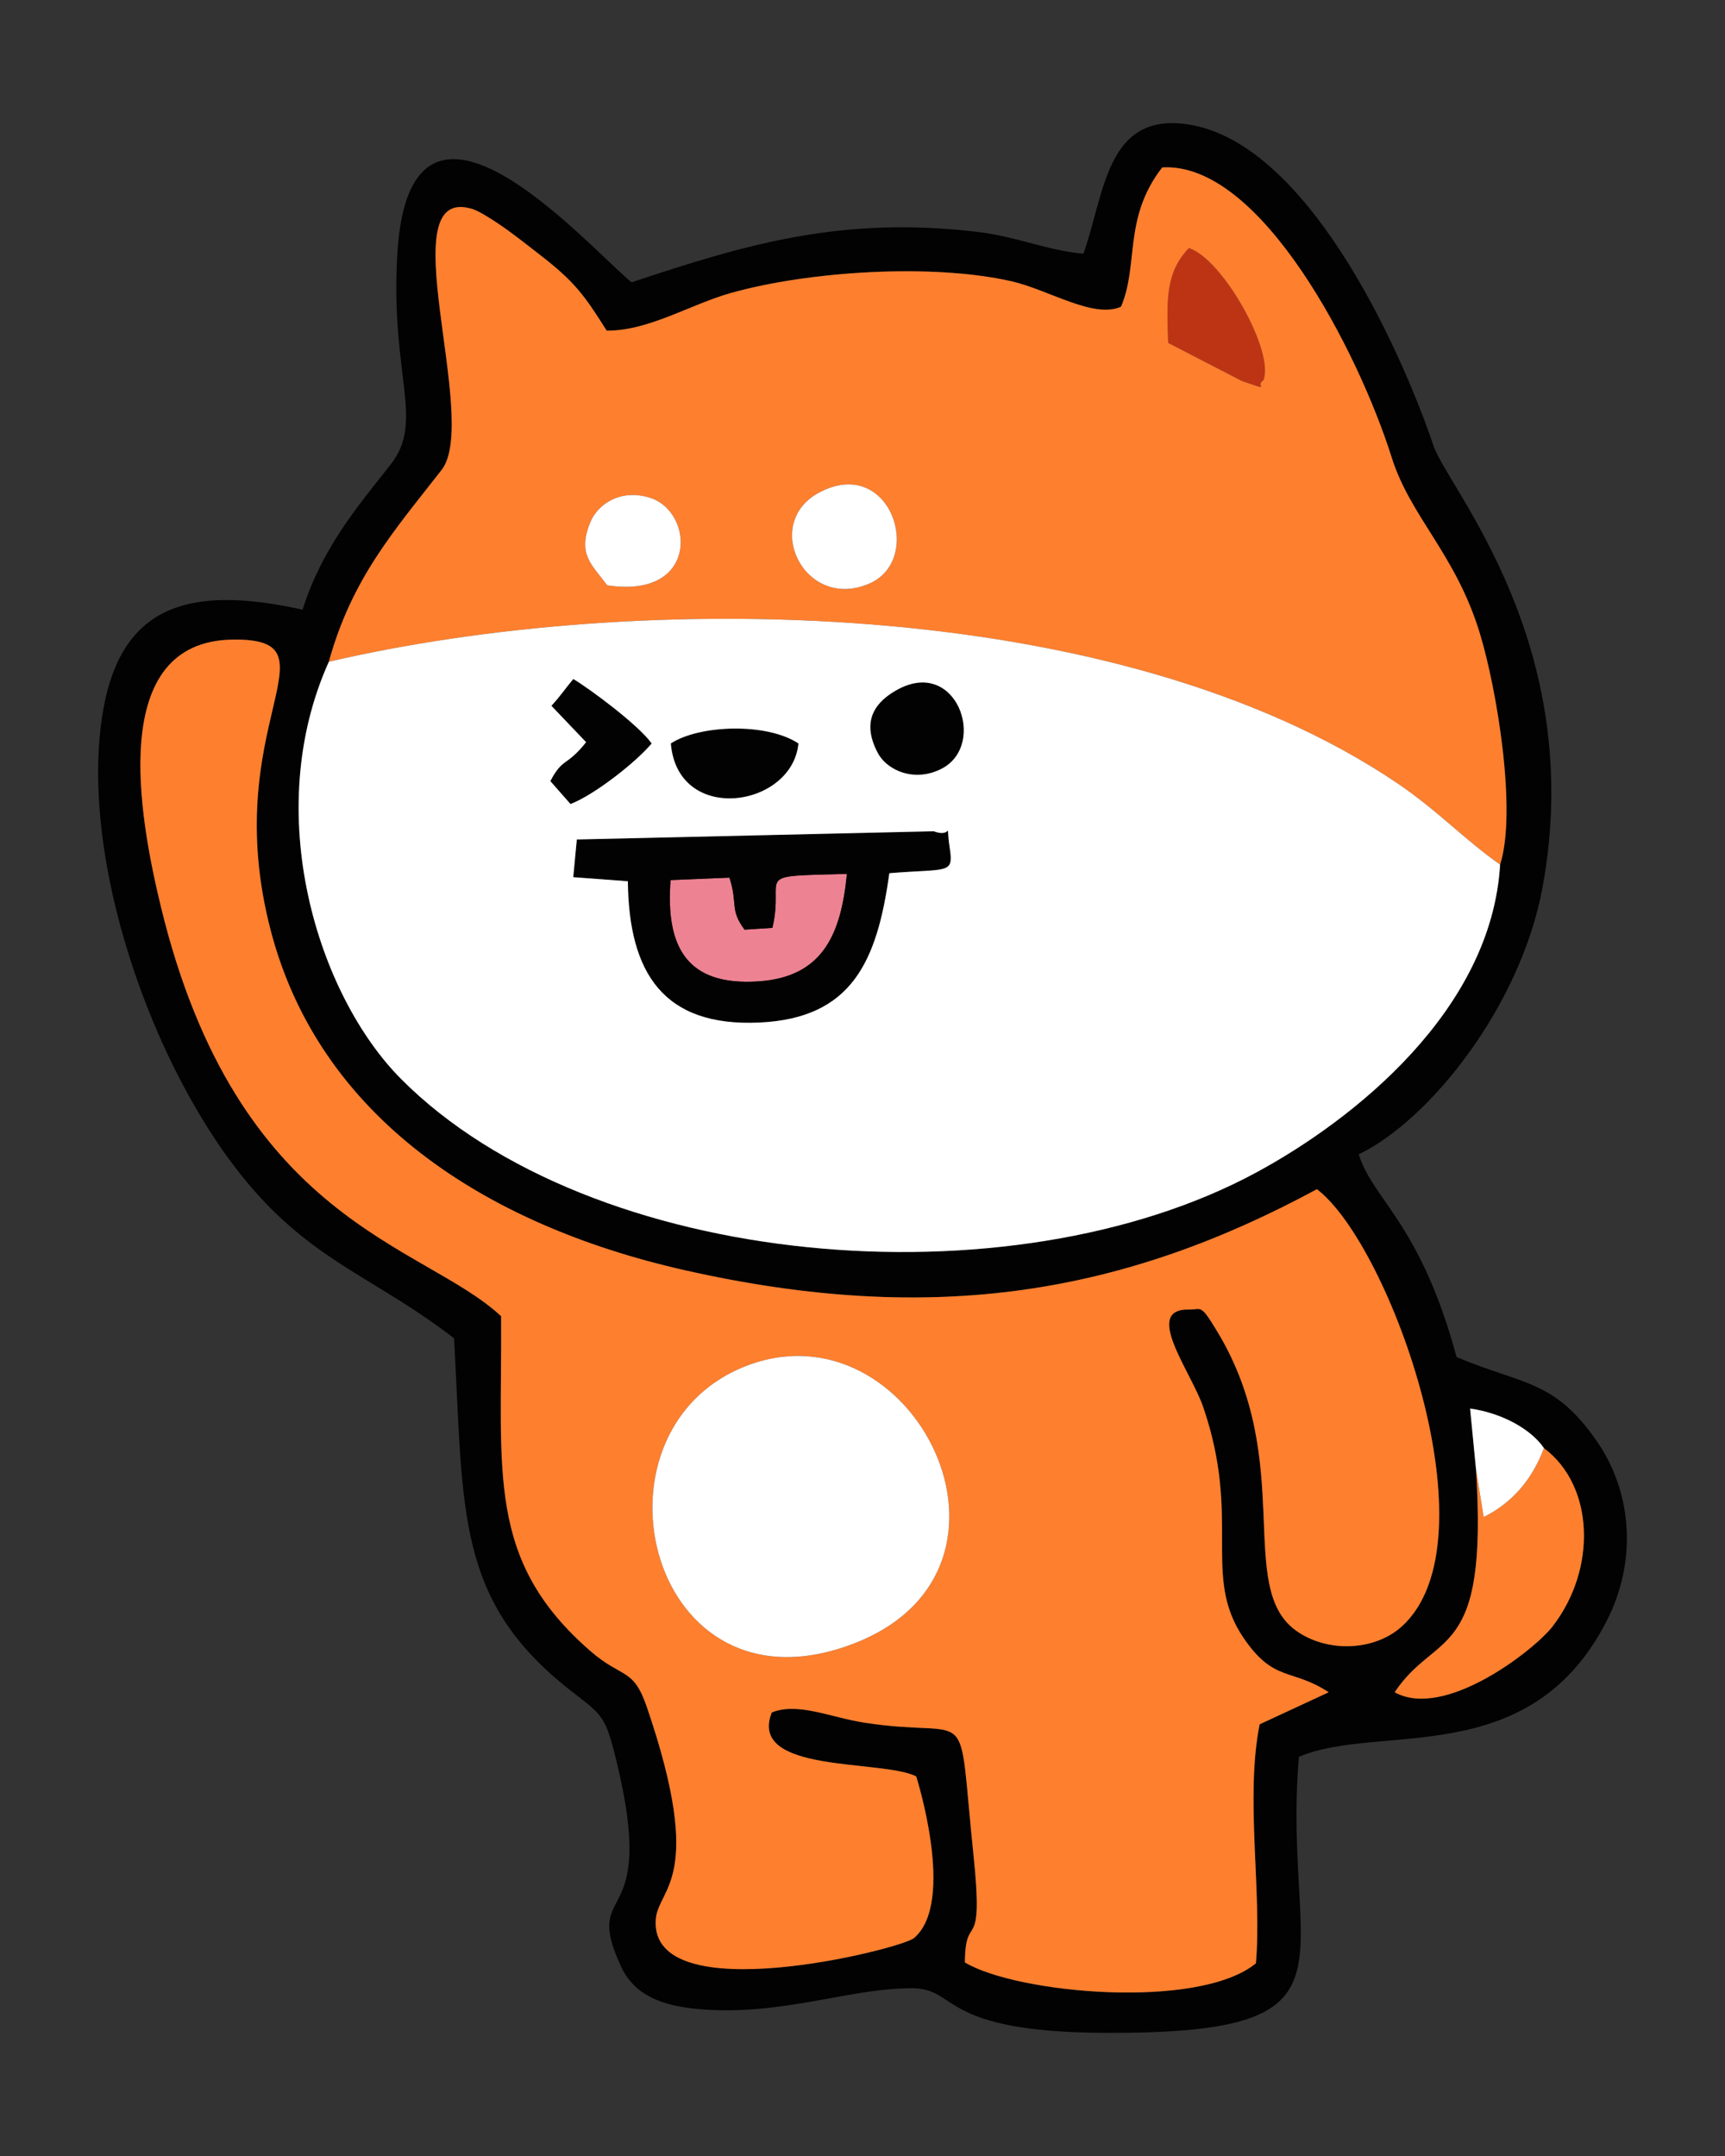 <?xml version="1.0" encoding="UTF-8"?>
<!DOCTYPE svg PUBLIC "-//W3C//DTD SVG 1.1//EN" "http://www.w3.org/Graphics/SVG/1.1/DTD/svg11.dtd">
<!-- Creator: CorelDRAW 2017 -->
<svg xmlns="http://www.w3.org/2000/svg" xml:space="preserve" width="40mm" height="50mm" version="1.1" style="shape-rendering:geometricPrecision; text-rendering:geometricPrecision; image-rendering:optimizeQuality; fill-rule:evenodd; clip-rule:evenodd"
viewBox="0 0 4000 5000"
 xmlns:xlink="http://www.w3.org/1999/xlink">
 <rect x="0" y="0" width="4000" height="5000" fill="#333333" stroke="none"/>
 <defs>
  <style type="text/css">
   <![CDATA[
    .fil0 {fill:none}
    .fil3 {fill:#020202}
    .fil2 {fill:#BD3415}
    .fil1 {fill:#ED8292}
    .fil4 {fill:#FE7F2E}
    .fil5 {fill:white}
   ]]>
  </style>
 </defs>
 <g id="Capa_x0020_1">
  <rect class="fil0" width="4000" height="5000"/>
  <path class="fil1" d="M1554.93 2041.07c-11.76,155.28 37.63,245.92 203.6,234.86 148.4,-9.89 191.65,-107.76 205.28,-249.21 -226.65,5.9 -142.95,-1.62 -172.69,125.06l-64.6 4.22c-35.17,-47.42 -14.9,-57.81 -35.05,-120.65l-136.54 5.72z"/>
  <path class="fil2" d="M2708.84 795.22l171.1 88.46c72.89,24.72 28.65,11.22 49.26,-1.25 27.71,-63.59 -92.37,-281.07 -172.35,-307.16 -53.68,56.94 -51.66,116.98 -48.01,219.95z"/>
  <path class="fil3" d="M3580.12 3358.29c117.66,88.32 122.59,281.15 19.91,413.72 -42.51,54.88 -250.52,217.02 -365.97,152.5 96.88,-145.73 217.81,-68.43 188.4,-518.44l-13.57 -139.53c77.08,10.93 142.98,49.96 171.23,91.75zm-526.4 -600.39c169.08,128.43 417.01,815.65 196.51,1014.25 -63.58,57.27 -173.34,60.89 -245.01,9.38 -140.24,-100.8 -0.11,-390.6 -181.85,-692.44 -40.73,-67.63 -36.36,-51.56 -66.43,-52.13 -107.89,-2.03 4.83,143.69 32.98,225.86 89.78,262.09 -4.08,391.62 93.32,535.24 71,104.68 111.82,69.99 197.78,126.45l-160.12 74.33c-34.02,169.09 5.73,389.83 -8.69,554.35 -133.13,108.74 -553.99,70.23 -674.7,-2.05 0.6,-123.07 44.87,-10 19.87,-249.21 -38.84,-371.63 6.83,-266.66 -252.95,-306.88 -78.82,-12.21 -154.54,-48.13 -214.85,-23.64 -56.12,142.53 254.4,108.05 334.91,148.19 0.02,0.02 93.03,291.72 -5.04,374.92 -30.5,25.88 -613.33,171.04 -598.87,-42.52 5.06,-74.74 116.61,-91.23 -20.41,-492.58 -31.9,-93.44 -56.03,-65.06 -131.64,-130.93 -241.96,-210.8 -204.01,-414 -206.54,-776.09 -181.82,-169.26 -611.06,-214.75 -789.1,-950.48 -50.93,-210.48 -124.16,-614.97 166.92,-618.61 256.61,-3.22 -37.23,198.75 88.43,676.57 112.48,427.72 490.97,680.21 960.24,786.05 581.91,131.24 1020.51,52.32 1465.24,-188.03zm424.79 -752.81c-20.07,338.14 -339.33,591.7 -565.15,713.86 -571.47,309.11 -1542.8,225.51 -1982.79,-216.18 -193.72,-194.46 -326.06,-616.95 -168.04,-968.1 53.55,-193.85 151.6,-303.91 261.34,-444.56 91.37,-117.09 -125.62,-668.59 72.93,-604.96 13.78,4.41 42.43,22.74 55.27,31.26 35.03,23.25 69.11,50.75 100.59,75.09 79.94,61.83 102.57,93.47 154.16,175.32 97.46,0.74 193.37,-60.69 288.07,-87.33 181.43,-51.04 466.96,-68.72 649.76,-27.35 87.24,19.75 191.42,88.01 254.86,59.14 41.69,-97.34 4.44,-205.47 95.48,-322.95 229.19,-13.62 455.64,429.72 532.11,672.63 43.41,137.88 148.44,224.18 204.21,407.25 40.35,132.44 86.31,414.27 47.2,536.88zm-966.15 -1416.81c-81.17,-6.57 -154.79,-39.58 -244.5,-50.3 -316.55,-37.81 -537.93,28.43 -803.3,116.78 -102,-83.43 -513.7,-556.68 -543.17,-66.62 -17.05,283.54 64.67,387.72 -16.06,489.74 -82.23,103.91 -158.76,195.39 -203.72,335.98 -261.59,-57.57 -426.17,-14 -465.27,250.74 -52.08,352.62 134.13,859.66 367.31,1112.52 143.12,155.21 280.01,195.68 449.28,326.62 22.32,406.16 3.35,609.26 273.34,819.31 69.77,54.29 77.23,54.91 102.55,158.27 99.28,405.13 -81.01,277.68 10.85,478.38 30.2,65.99 92.3,92.06 181.74,99.72 191.76,16.42 345.08,-48.29 492.6,-48.52 110.02,-0.17 59.94,102.34 450.72,103.52 619.79,1.89 407.28,-157.69 447.13,-640.1 186.76,-79.74 534.68,35.08 714.04,-315.66 68.74,-134.4 61.37,-293.03 -22.05,-414.75 -99.11,-144.63 -172.03,-131.82 -326.24,-196.64 -84.33,-311.7 -193.54,-363.39 -226.94,-470.2 165.04,-79.41 375.78,-344.56 426.23,-619.19 103.53,-563.65 -219.22,-925.21 -252.7,-1023.75 -80.7,-237.51 -295.52,-703.74 -569.01,-745.56 -190.81,-29.18 -193.45,161.39 -242.83,299.71z"/>
  <path class="fil3" d="M1554.93 2041.07l136.54 -5.72c20.15,62.84 -0.12,73.23 35.05,120.65l64.6 -4.22c29.74,-126.68 -53.96,-119.16 172.69,-125.06 -13.63,141.45 -56.88,239.32 -205.28,249.21 -165.97,11.06 -215.36,-79.58 -203.6,-234.86zm-225.69 -6.78l126.65 9.44c2.16,212.26 82.12,338.03 305.24,327.67 214.85,-9.97 272.88,-142.42 301.1,-346.33 135.31,-11.18 149.41,3.25 140.23,-57.48 -11.07,-73.24 9.91,-21.99 -37.2,-39.79l-827.69 19.03 -8.33 87.46z"/>
  <path class="fil3" d="M1555.52 1724.08c15.71,189.5 281.72,149.27 295.95,0.07 -73.43,-48.74 -229.28,-43.33 -295.95,-0.07z"/>
  <path class="fil3" d="M2078.73 1600.6c-42.74,24.21 -85.2,66.39 -43.41,145.37 22.14,41.85 87.09,69.4 149.68,35.98 104.67,-55.91 32.82,-260.12 -106.27,-181.35z"/>
  <path class="fil3" d="M1278.62 1636.83l80.47 84.4c-46.05,57.86 -54.07,34.89 -82.91,90.3l46.76 53.16c56.66,-21.93 153.34,-98.48 188.18,-140.54 -30.09,-42.47 -142.22,-125.96 -181.73,-149.45 -19.81,23.67 -28.63,38.08 -50.77,62.13z"/>
  <path class="fil4" d="M1726.81 3169.15c388.84,-155.11 703.03,468.4 253.68,642.15 -476.13,184.1 -637.38,-489.09 -253.68,-642.15zm1326.91 -411.25c-444.73,240.35 -883.33,319.27 -1465.24,188.03 -469.27,-105.84 -847.76,-358.33 -960.24,-786.05 -125.66,-477.82 168.18,-679.79 -88.43,-676.57 -291.08,3.64 -217.85,408.13 -166.92,618.61 178.04,735.73 607.28,781.22 789.1,950.48 2.53,362.09 -35.42,565.29 206.54,776.09 75.61,65.87 99.74,37.49 131.64,130.93 137.02,401.35 25.47,417.84 20.41,492.58 -14.46,213.56 568.37,68.4 598.87,42.52 98.07,-83.2 5.06,-374.9 5.04,-374.92 -80.51,-40.14 -391.03,-5.66 -334.91,-148.19 60.31,-24.49 136.03,11.43 214.85,23.64 259.78,40.22 214.11,-64.75 252.95,306.88 25,239.21 -19.27,126.14 -19.87,249.21 120.71,72.28 541.57,110.79 674.7,2.05 14.42,-164.52 -25.33,-385.26 8.69,-554.35l160.12 -74.33c-85.96,-56.46 -126.78,-21.77 -197.78,-126.45 -97.4,-143.62 -3.54,-273.15 -93.32,-535.24 -28.15,-82.17 -140.87,-227.89 -32.98,-225.86 30.07,0.57 25.7,-15.5 66.43,52.13 181.74,301.84 41.61,591.64 181.85,692.44 71.67,51.51 181.43,47.89 245.01,-9.38 220.5,-198.6 -27.43,-885.82 -196.51,-1014.25z"/>
  <path class="fil4" d="M1408.14 1357.36c-35.47,-47.9 -70.21,-71.56 -39.06,-146.72 17.43,-42.06 71.18,-78.19 139.51,-55.75 101.98,33.49 110.95,234.68 -100.45,202.47zm491.41 -215.08c164.75,-87.69 245.01,155.44 116.09,211.16 -149.62,64.66 -250.48,-139.63 -116.09,-211.16zm809.29 -347.06c-3.65,-102.97 -5.67,-163.01 48.01,-219.95 79.98,26.09 200.06,243.57 172.35,307.16 -20.61,12.47 23.63,25.97 -49.26,1.25l-171.1 -88.46zm-1946.31 739.45c707.61,-164.82 1825.78,-159.38 2478.14,282.09 92.57,62.65 156.62,131.68 237.84,188.33 39.11,-122.61 -6.85,-404.44 -47.2,-536.88 -55.77,-183.07 -160.8,-269.37 -204.21,-407.25 -76.47,-242.91 -302.92,-686.25 -532.11,-672.63 -91.04,117.48 -53.79,225.61 -95.48,322.95 -63.44,28.87 -167.62,-39.39 -254.86,-59.14 -182.8,-41.37 -468.33,-23.69 -649.76,27.35 -94.7,26.64 -190.61,88.07 -288.07,87.33 -51.59,-81.85 -74.22,-113.49 -154.16,-175.32 -31.48,-24.34 -65.56,-51.84 -100.59,-75.09 -12.84,-8.52 -41.49,-26.85 -55.27,-31.26 -198.55,-63.63 18.44,487.87 -72.93,604.96 -109.74,140.65 -207.79,250.71 -261.34,444.56z"/>
  <path class="fil4" d="M3422.46 3406.07c29.41,450.01 -91.52,372.71 -188.4,518.44 115.45,64.52 323.46,-97.62 365.97,-152.5 102.68,-132.57 97.75,-325.4 -19.91,-413.72 -28.15,75.79 -76.63,128.81 -139.78,159.81l-17.88 -112.03z"/>
  <path class="fil5" d="M1337.57 1946.83l827.69 -19.03c47.11,17.8 26.13,-33.45 37.2,39.79 9.18,60.73 -4.92,46.3 -140.23,57.48 -28.22,203.91 -86.25,336.36 -301.1,346.33 -223.12,10.36 -303.08,-115.41 -305.24,-327.67l-126.65 -9.44 8.33 -87.46zm217.95 -222.75c66.67,-43.26 222.52,-48.67 295.95,0.07 -14.23,149.2 -280.24,189.43 -295.95,-0.07zm523.21 -123.48c139.09,-78.77 210.94,125.44 106.27,181.35 -62.59,33.42 -127.54,5.87 -149.68,-35.98 -41.79,-78.98 0.67,-121.16 43.41,-145.37zm-567.61 123.55c-34.84,42.06 -131.52,118.61 -188.18,140.54l-46.76 -53.16c28.84,-55.41 36.86,-32.44 82.91,-90.3l-80.47 -84.4c22.14,-24.05 30.96,-38.46 50.77,-62.13 39.51,23.49 151.64,106.98 181.73,149.45zm-748.59 -189.48c-158.02,351.15 -25.68,773.64 168.04,968.1 439.99,441.69 1411.32,525.29 1982.79,216.18 225.82,-122.16 545.08,-375.72 565.15,-713.86 -81.22,-56.65 -145.27,-125.68 -237.84,-188.33 -652.36,-441.47 -1770.53,-446.91 -2478.14,-282.09z"/>
  <path class="fil5" d="M1726.81 3169.15c-383.7,153.06 -222.45,826.25 253.68,642.15 449.35,-173.75 135.16,-797.26 -253.68,-642.15z"/>
  <path class="fil5" d="M1899.55 1142.28c-134.39,71.53 -33.53,275.82 116.09,211.16 128.92,-55.72 48.66,-298.85 -116.09,-211.16z"/>
  <path class="fil5" d="M1408.14 1357.36c211.4,32.21 202.43,-168.98 100.45,-202.47 -68.33,-22.44 -122.08,13.69 -139.51,55.75 -31.15,75.16 3.59,98.82 39.06,146.72z"/>
  <path class="fil5" d="M3422.46 3406.07l17.88 112.03c63.15,-31 111.63,-84.02 139.78,-159.81 -28.25,-41.79 -94.15,-80.82 -171.23,-91.75l13.57 139.53z"/>
 </g>
</svg>
